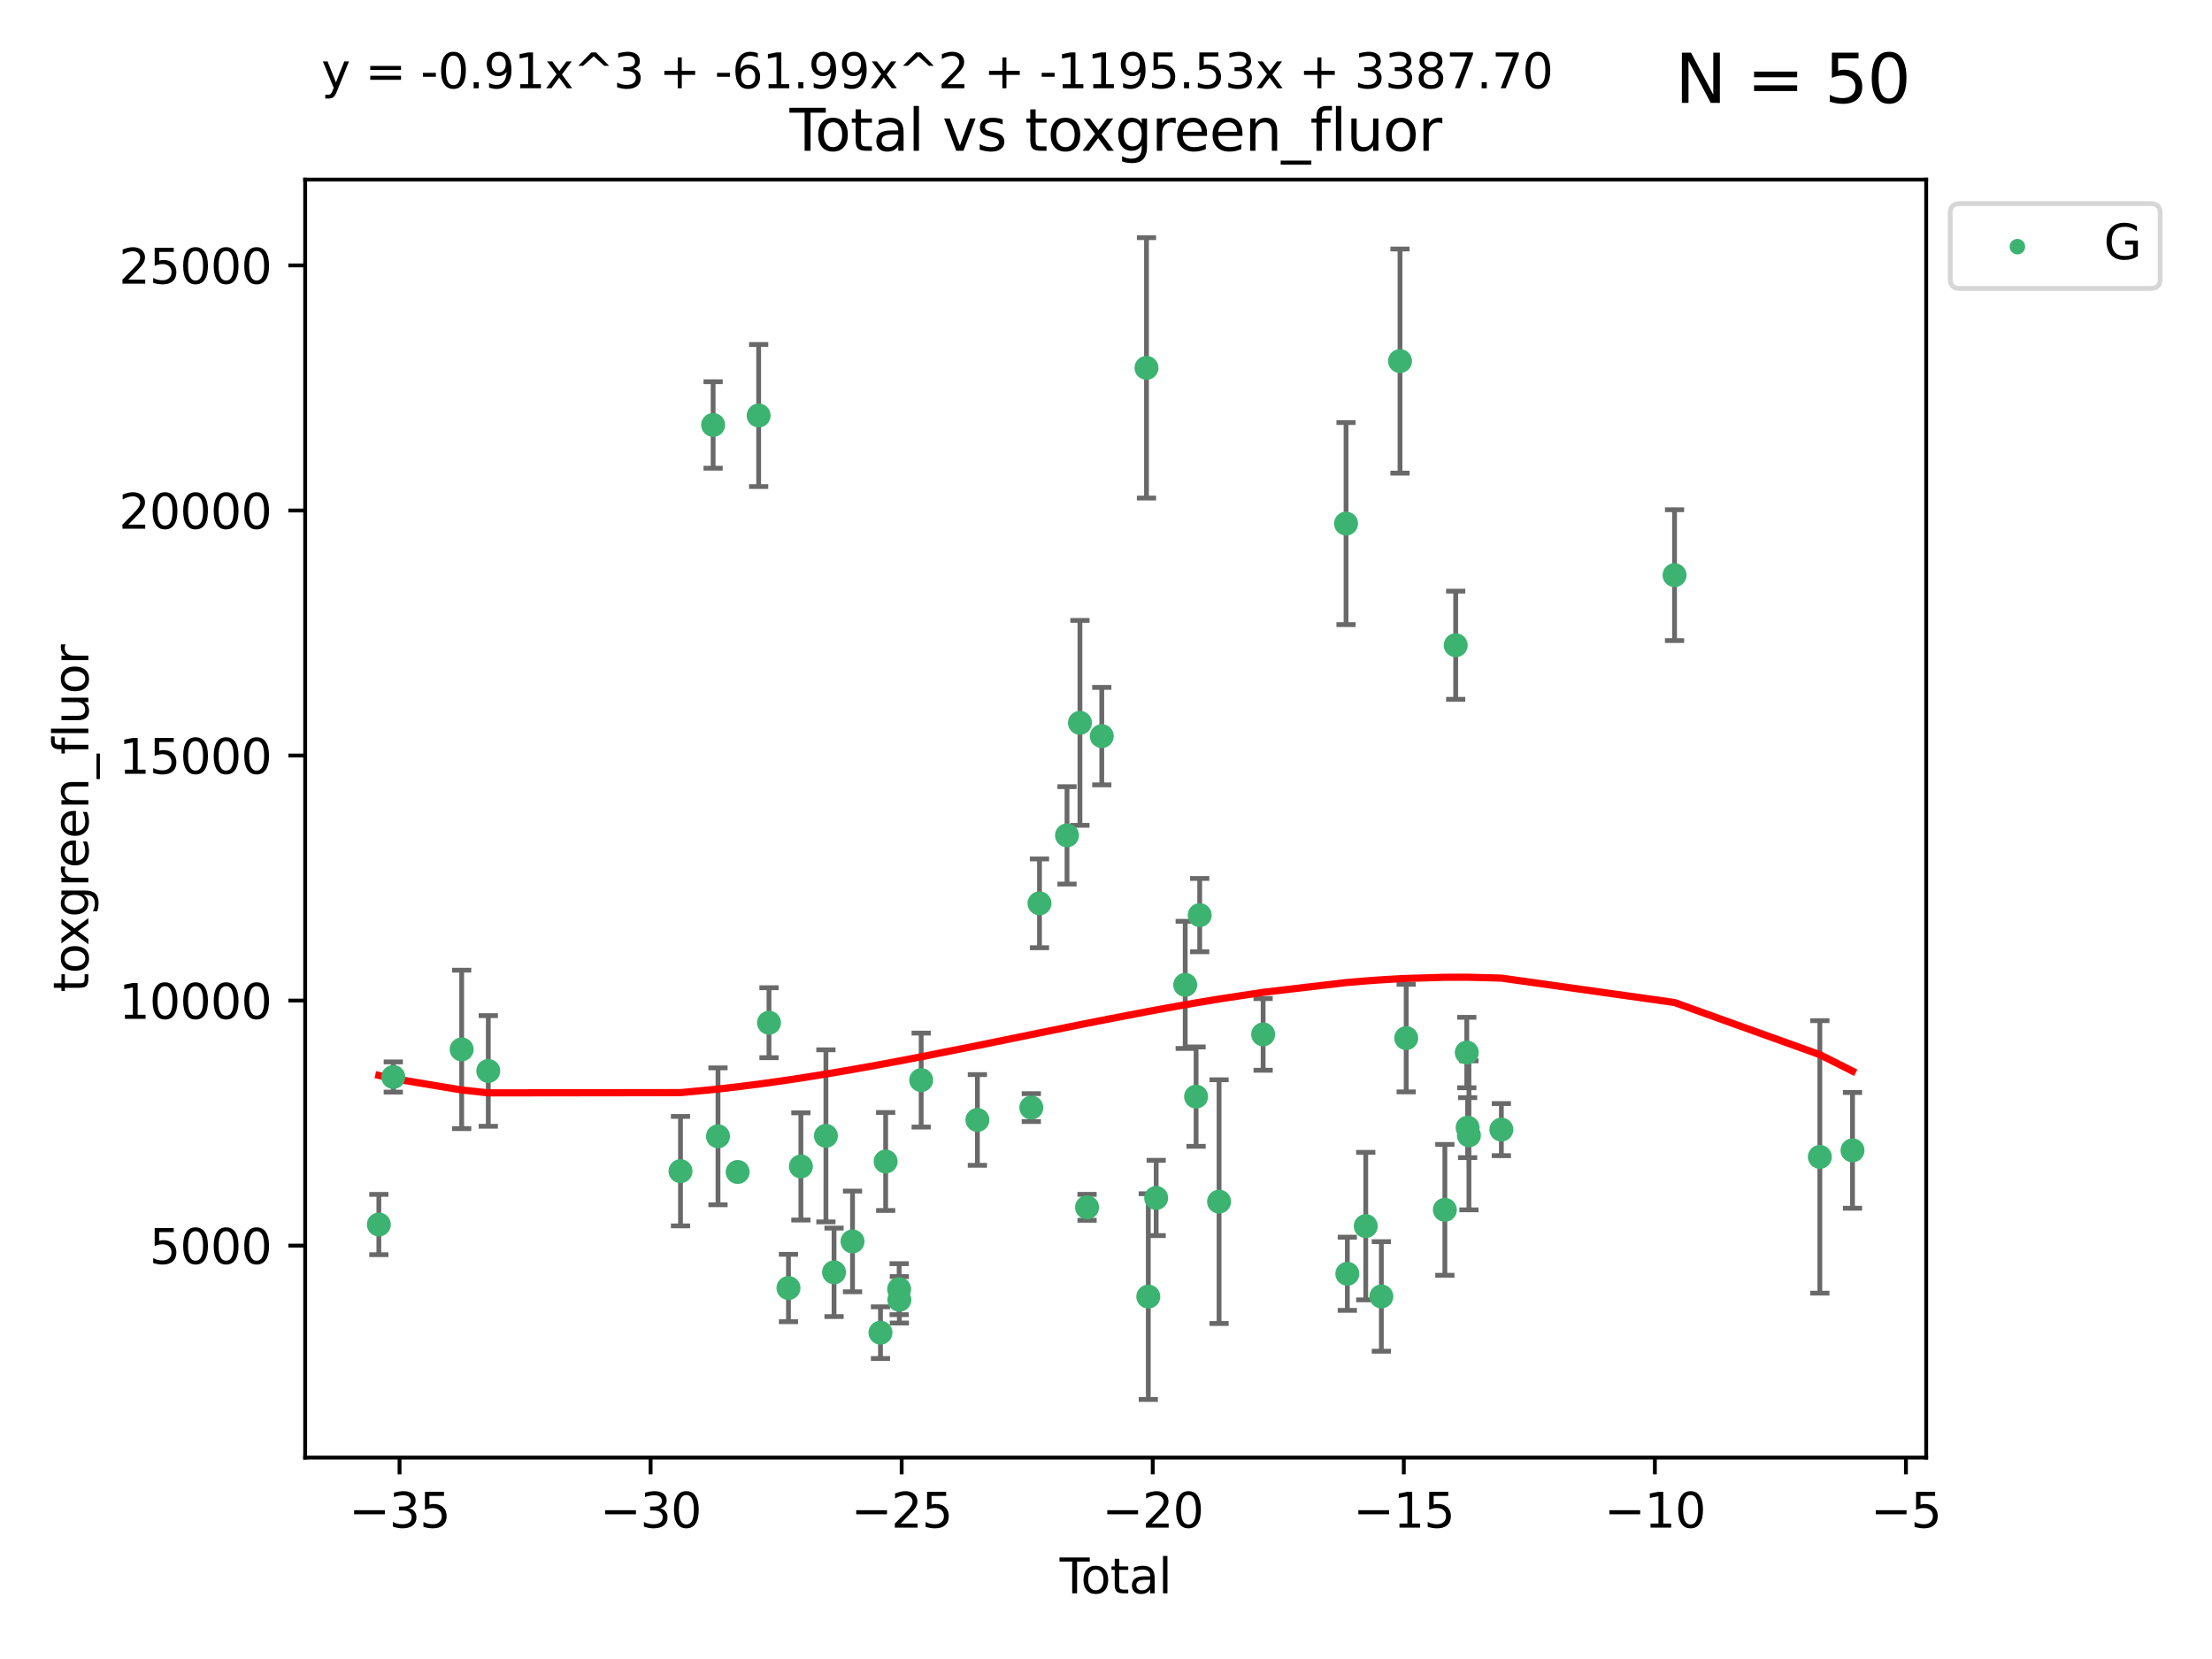 <?xml version="1.0" encoding="utf-8" standalone="no"?>
<!DOCTYPE svg PUBLIC "-//W3C//DTD SVG 1.1//EN"
  "http://www.w3.org/Graphics/SVG/1.1/DTD/svg11.dtd">
<svg xmlns:xlink="http://www.w3.org/1999/xlink" width="460.8pt" height="345.6pt" viewBox="0 0 460.8 345.6" xmlns="http://www.w3.org/2000/svg" version="1.1">
 <defs>
  <style type="text/css">*{stroke-linejoin: round; stroke-linecap: butt}</style>
 </defs>
 <g id="figure_1">
  <g id="patch_1">
   <path d="M 0 345.6 
L 460.8 345.6 
L 460.8 0 
L 0 0 
z
" style="fill: #ffffff"/>
  </g>
  <g id="axes_1">
   <g id="patch_2">
    <path d="M 63.571 303.64 
L 401.26 303.64 
L 401.26 37.411 
L 63.571 37.411 
z
" style="fill: #ffffff"/>
   </g>
   <g id="PathCollection_1">
    <defs>
     <path id="md01a2991bd" d="M 0 1.118 
C 0.297 1.118 0.581 1 0.791 0.791 
C 1 0.581 1.118 0.297 1.118 0 
C 1.118 -0.297 1 -0.581 0.791 -0.791 
C 0.581 -1 0.297 -1.118 0 -1.118 
C -0.297 -1.118 -0.581 -1 -0.791 -0.791 
C -1 -0.581 -1.118 -0.297 -1.118 0 
C -1.118 0.297 -1 0.581 -0.791 0.791 
C -0.581 1 -0.297 1.118 0 1.118 
z
" style="stroke: #3cb371"/>
    </defs>
    <g clip-path="url(#p5d4931daa1)">
     <use xlink:href="#md01a2991bd" x="78.921" y="255.092" style="fill: #3cb371; stroke: #3cb371"/>
     <use xlink:href="#md01a2991bd" x="81.93" y="224.358" style="fill: #3cb371; stroke: #3cb371"/>
     <use xlink:href="#md01a2991bd" x="96.177" y="218.606" style="fill: #3cb371; stroke: #3cb371"/>
     <use xlink:href="#md01a2991bd" x="101.719" y="223.099" style="fill: #3cb371; stroke: #3cb371"/>
     <use xlink:href="#md01a2991bd" x="141.76" y="243.976" style="fill: #3cb371; stroke: #3cb371"/>
     <use xlink:href="#md01a2991bd" x="148.556" y="88.526" style="fill: #3cb371; stroke: #3cb371"/>
     <use xlink:href="#md01a2991bd" x="149.573" y="236.713" style="fill: #3cb371; stroke: #3cb371"/>
     <use xlink:href="#md01a2991bd" x="153.665" y="244.142" style="fill: #3cb371; stroke: #3cb371"/>
     <use xlink:href="#md01a2991bd" x="158.042" y="86.56" style="fill: #3cb371; stroke: #3cb371"/>
     <use xlink:href="#md01a2991bd" x="160.196" y="213.05" style="fill: #3cb371; stroke: #3cb371"/>
     <use xlink:href="#md01a2991bd" x="164.252" y="268.315" style="fill: #3cb371; stroke: #3cb371"/>
     <use xlink:href="#md01a2991bd" x="166.84" y="242.987" style="fill: #3cb371; stroke: #3cb371"/>
     <use xlink:href="#md01a2991bd" x="172.053" y="236.618" style="fill: #3cb371; stroke: #3cb371"/>
     <use xlink:href="#md01a2991bd" x="173.747" y="265.048" style="fill: #3cb371; stroke: #3cb371"/>
     <use xlink:href="#md01a2991bd" x="177.596" y="258.614" style="fill: #3cb371; stroke: #3cb371"/>
     <use xlink:href="#md01a2991bd" x="183.419" y="277.623" style="fill: #3cb371; stroke: #3cb371"/>
     <use xlink:href="#md01a2991bd" x="184.499" y="241.963" style="fill: #3cb371; stroke: #3cb371"/>
     <use xlink:href="#md01a2991bd" x="187.311" y="268.556" style="fill: #3cb371; stroke: #3cb371"/>
     <use xlink:href="#md01a2991bd" x="187.355" y="270.773" style="fill: #3cb371; stroke: #3cb371"/>
     <use xlink:href="#md01a2991bd" x="191.898" y="225.001" style="fill: #3cb371; stroke: #3cb371"/>
     <use xlink:href="#md01a2991bd" x="203.61" y="233.306" style="fill: #3cb371; stroke: #3cb371"/>
     <use xlink:href="#md01a2991bd" x="214.844" y="230.731" style="fill: #3cb371; stroke: #3cb371"/>
     <use xlink:href="#md01a2991bd" x="216.545" y="188.183" style="fill: #3cb371; stroke: #3cb371"/>
     <use xlink:href="#md01a2991bd" x="222.277" y="174.022" style="fill: #3cb371; stroke: #3cb371"/>
     <use xlink:href="#md01a2991bd" x="224.972" y="150.582" style="fill: #3cb371; stroke: #3cb371"/>
     <use xlink:href="#md01a2991bd" x="226.453" y="251.506" style="fill: #3cb371; stroke: #3cb371"/>
     <use xlink:href="#md01a2991bd" x="229.52" y="153.348" style="fill: #3cb371; stroke: #3cb371"/>
     <use xlink:href="#md01a2991bd" x="238.835" y="76.634" style="fill: #3cb371; stroke: #3cb371"/>
     <use xlink:href="#md01a2991bd" x="239.213" y="270.106" style="fill: #3cb371; stroke: #3cb371"/>
     <use xlink:href="#md01a2991bd" x="240.851" y="249.557" style="fill: #3cb371; stroke: #3cb371"/>
     <use xlink:href="#md01a2991bd" x="246.904" y="205.165" style="fill: #3cb371; stroke: #3cb371"/>
     <use xlink:href="#md01a2991bd" x="249.167" y="228.45" style="fill: #3cb371; stroke: #3cb371"/>
     <use xlink:href="#md01a2991bd" x="249.92" y="190.638" style="fill: #3cb371; stroke: #3cb371"/>
     <use xlink:href="#md01a2991bd" x="253.952" y="250.324" style="fill: #3cb371; stroke: #3cb371"/>
     <use xlink:href="#md01a2991bd" x="263.134" y="215.487" style="fill: #3cb371; stroke: #3cb371"/>
     <use xlink:href="#md01a2991bd" x="280.407" y="109.072" style="fill: #3cb371; stroke: #3cb371"/>
     <use xlink:href="#md01a2991bd" x="280.673" y="265.351" style="fill: #3cb371; stroke: #3cb371"/>
     <use xlink:href="#md01a2991bd" x="284.511" y="255.417" style="fill: #3cb371; stroke: #3cb371"/>
     <use xlink:href="#md01a2991bd" x="287.76" y="270.07" style="fill: #3cb371; stroke: #3cb371"/>
     <use xlink:href="#md01a2991bd" x="291.648" y="75.219" style="fill: #3cb371; stroke: #3cb371"/>
     <use xlink:href="#md01a2991bd" x="292.937" y="216.256" style="fill: #3cb371; stroke: #3cb371"/>
     <use xlink:href="#md01a2991bd" x="300.991" y="252.032" style="fill: #3cb371; stroke: #3cb371"/>
     <use xlink:href="#md01a2991bd" x="303.248" y="134.414" style="fill: #3cb371; stroke: #3cb371"/>
     <use xlink:href="#md01a2991bd" x="305.556" y="219.264" style="fill: #3cb371; stroke: #3cb371"/>
     <use xlink:href="#md01a2991bd" x="305.733" y="234.911" style="fill: #3cb371; stroke: #3cb371"/>
     <use xlink:href="#md01a2991bd" x="306.006" y="236.512" style="fill: #3cb371; stroke: #3cb371"/>
     <use xlink:href="#md01a2991bd" x="312.761" y="235.32" style="fill: #3cb371; stroke: #3cb371"/>
     <use xlink:href="#md01a2991bd" x="348.839" y="119.815" style="fill: #3cb371; stroke: #3cb371"/>
     <use xlink:href="#md01a2991bd" x="379.109" y="241.003" style="fill: #3cb371; stroke: #3cb371"/>
     <use xlink:href="#md01a2991bd" x="385.911" y="239.643" style="fill: #3cb371; stroke: #3cb371"/>
    </g>
   </g>
   <g id="matplotlib.axis_1">
    <g id="xtick_1">
     <g id="line2d_1">
      <defs>
       <path id="m7c6b206224" d="M 0 0 
L 0 3.5 
" style="stroke: #000000; stroke-width: 0.8"/>
      </defs>
      <g>
       <use xlink:href="#m7c6b206224" x="83.232" y="303.64" style="stroke: #000000; stroke-width: 0.8"/>
      </g>
     </g>
     <g id="text_1">
      <!-- −35 -->
      <g transform="translate(72.68 318.238)scale(0.1 -0.1)">
       <defs>
        <path id="DejaVuSans-2212" d="M 678 2272 
L 4684 2272 
L 4684 1741 
L 678 1741 
L 678 2272 
z
" transform="scale(0.016)"/>
        <path id="DejaVuSans-33" d="M 2597 2516 
Q 3050 2419 3304 2112 
Q 3559 1806 3559 1356 
Q 3559 666 3084 287 
Q 2609 -91 1734 -91 
Q 1441 -91 1130 -33 
Q 819 25 488 141 
L 488 750 
Q 750 597 1062 519 
Q 1375 441 1716 441 
Q 2309 441 2620 675 
Q 2931 909 2931 1356 
Q 2931 1769 2642 2001 
Q 2353 2234 1838 2234 
L 1294 2234 
L 1294 2753 
L 1863 2753 
Q 2328 2753 2575 2939 
Q 2822 3125 2822 3475 
Q 2822 3834 2567 4026 
Q 2313 4219 1838 4219 
Q 1578 4219 1281 4162 
Q 984 4106 628 3988 
L 628 4550 
Q 988 4650 1302 4700 
Q 1616 4750 1894 4750 
Q 2613 4750 3031 4423 
Q 3450 4097 3450 3541 
Q 3450 3153 3228 2886 
Q 3006 2619 2597 2516 
z
" transform="scale(0.016)"/>
        <path id="DejaVuSans-35" d="M 691 4666 
L 3169 4666 
L 3169 4134 
L 1269 4134 
L 1269 2991 
Q 1406 3038 1543 3061 
Q 1681 3084 1819 3084 
Q 2600 3084 3056 2656 
Q 3513 2228 3513 1497 
Q 3513 744 3044 326 
Q 2575 -91 1722 -91 
Q 1428 -91 1123 -41 
Q 819 9 494 109 
L 494 744 
Q 775 591 1075 516 
Q 1375 441 1709 441 
Q 2250 441 2565 725 
Q 2881 1009 2881 1497 
Q 2881 1984 2565 2268 
Q 2250 2553 1709 2553 
Q 1456 2553 1204 2497 
Q 953 2441 691 2322 
L 691 4666 
z
" transform="scale(0.016)"/>
       </defs>
       <use xlink:href="#DejaVuSans-2212"/>
       <use xlink:href="#DejaVuSans-33" x="83.789"/>
       <use xlink:href="#DejaVuSans-35" x="147.412"/>
      </g>
     </g>
    </g>
    <g id="xtick_2">
     <g id="line2d_2">
      <g>
       <use xlink:href="#m7c6b206224" x="135.534" y="303.64" style="stroke: #000000; stroke-width: 0.8"/>
      </g>
     </g>
     <g id="text_2">
      <!-- −30 -->
      <g transform="translate(124.981 318.238)scale(0.1 -0.1)">
       <defs>
        <path id="DejaVuSans-30" d="M 2034 4250 
Q 1547 4250 1301 3770 
Q 1056 3291 1056 2328 
Q 1056 1369 1301 889 
Q 1547 409 2034 409 
Q 2525 409 2770 889 
Q 3016 1369 3016 2328 
Q 3016 3291 2770 3770 
Q 2525 4250 2034 4250 
z
M 2034 4750 
Q 2819 4750 3233 4129 
Q 3647 3509 3647 2328 
Q 3647 1150 3233 529 
Q 2819 -91 2034 -91 
Q 1250 -91 836 529 
Q 422 1150 422 2328 
Q 422 3509 836 4129 
Q 1250 4750 2034 4750 
z
" transform="scale(0.016)"/>
       </defs>
       <use xlink:href="#DejaVuSans-2212"/>
       <use xlink:href="#DejaVuSans-33" x="83.789"/>
       <use xlink:href="#DejaVuSans-30" x="147.412"/>
      </g>
     </g>
    </g>
    <g id="xtick_3">
     <g id="line2d_3">
      <g>
       <use xlink:href="#m7c6b206224" x="187.835" y="303.64" style="stroke: #000000; stroke-width: 0.8"/>
      </g>
     </g>
     <g id="text_3">
      <!-- −25 -->
      <g transform="translate(177.283 318.238)scale(0.1 -0.1)">
       <defs>
        <path id="DejaVuSans-32" d="M 1228 531 
L 3431 531 
L 3431 0 
L 469 0 
L 469 531 
Q 828 903 1448 1529 
Q 2069 2156 2228 2338 
Q 2531 2678 2651 2914 
Q 2772 3150 2772 3378 
Q 2772 3750 2511 3984 
Q 2250 4219 1831 4219 
Q 1534 4219 1204 4116 
Q 875 4013 500 3803 
L 500 4441 
Q 881 4594 1212 4672 
Q 1544 4750 1819 4750 
Q 2544 4750 2975 4387 
Q 3406 4025 3406 3419 
Q 3406 3131 3298 2873 
Q 3191 2616 2906 2266 
Q 2828 2175 2409 1742 
Q 1991 1309 1228 531 
z
" transform="scale(0.016)"/>
       </defs>
       <use xlink:href="#DejaVuSans-2212"/>
       <use xlink:href="#DejaVuSans-32" x="83.789"/>
       <use xlink:href="#DejaVuSans-35" x="147.412"/>
      </g>
     </g>
    </g>
    <g id="xtick_4">
     <g id="line2d_4">
      <g>
       <use xlink:href="#m7c6b206224" x="240.136" y="303.64" style="stroke: #000000; stroke-width: 0.8"/>
      </g>
     </g>
     <g id="text_4">
      <!-- −20 -->
      <g transform="translate(229.584 318.238)scale(0.1 -0.1)">
       <use xlink:href="#DejaVuSans-2212"/>
       <use xlink:href="#DejaVuSans-32" x="83.789"/>
       <use xlink:href="#DejaVuSans-30" x="147.412"/>
      </g>
     </g>
    </g>
    <g id="xtick_5">
     <g id="line2d_5">
      <g>
       <use xlink:href="#m7c6b206224" x="292.437" y="303.64" style="stroke: #000000; stroke-width: 0.8"/>
      </g>
     </g>
     <g id="text_5">
      <!-- −15 -->
      <g transform="translate(281.885 318.238)scale(0.1 -0.1)">
       <defs>
        <path id="DejaVuSans-31" d="M 794 531 
L 1825 531 
L 1825 4091 
L 703 3866 
L 703 4441 
L 1819 4666 
L 2450 4666 
L 2450 531 
L 3481 531 
L 3481 0 
L 794 0 
L 794 531 
z
" transform="scale(0.016)"/>
       </defs>
       <use xlink:href="#DejaVuSans-2212"/>
       <use xlink:href="#DejaVuSans-31" x="83.789"/>
       <use xlink:href="#DejaVuSans-35" x="147.412"/>
      </g>
     </g>
    </g>
    <g id="xtick_6">
     <g id="line2d_6">
      <g>
       <use xlink:href="#m7c6b206224" x="344.739" y="303.64" style="stroke: #000000; stroke-width: 0.8"/>
      </g>
     </g>
     <g id="text_6">
      <!-- −10 -->
      <g transform="translate(334.186 318.238)scale(0.1 -0.1)">
       <use xlink:href="#DejaVuSans-2212"/>
       <use xlink:href="#DejaVuSans-31" x="83.789"/>
       <use xlink:href="#DejaVuSans-30" x="147.412"/>
      </g>
     </g>
    </g>
    <g id="xtick_7">
     <g id="line2d_7">
      <g>
       <use xlink:href="#m7c6b206224" x="397.04" y="303.64" style="stroke: #000000; stroke-width: 0.8"/>
      </g>
     </g>
     <g id="text_7">
      <!-- −5 -->
      <g transform="translate(389.669 318.238)scale(0.1 -0.1)">
       <use xlink:href="#DejaVuSans-2212"/>
       <use xlink:href="#DejaVuSans-35" x="83.789"/>
      </g>
     </g>
    </g>
    <g id="text_8">
     <!-- Total -->
     <g transform="translate(220.739 331.917)scale(0.1 -0.1)">
      <defs>
       <path id="DejaVuSans-54" d="M -19 4666 
L 3928 4666 
L 3928 4134 
L 2272 4134 
L 2272 0 
L 1638 0 
L 1638 4134 
L -19 4134 
L -19 4666 
z
" transform="scale(0.016)"/>
       <path id="DejaVuSans-6f" d="M 1959 3097 
Q 1497 3097 1228 2736 
Q 959 2375 959 1747 
Q 959 1119 1226 758 
Q 1494 397 1959 397 
Q 2419 397 2687 759 
Q 2956 1122 2956 1747 
Q 2956 2369 2687 2733 
Q 2419 3097 1959 3097 
z
M 1959 3584 
Q 2709 3584 3137 3096 
Q 3566 2609 3566 1747 
Q 3566 888 3137 398 
Q 2709 -91 1959 -91 
Q 1206 -91 779 398 
Q 353 888 353 1747 
Q 353 2609 779 3096 
Q 1206 3584 1959 3584 
z
" transform="scale(0.016)"/>
       <path id="DejaVuSans-74" d="M 1172 4494 
L 1172 3500 
L 2356 3500 
L 2356 3053 
L 1172 3053 
L 1172 1153 
Q 1172 725 1289 603 
Q 1406 481 1766 481 
L 2356 481 
L 2356 0 
L 1766 0 
Q 1100 0 847 248 
Q 594 497 594 1153 
L 594 3053 
L 172 3053 
L 172 3500 
L 594 3500 
L 594 4494 
L 1172 4494 
z
" transform="scale(0.016)"/>
       <path id="DejaVuSans-61" d="M 2194 1759 
Q 1497 1759 1228 1600 
Q 959 1441 959 1056 
Q 959 750 1161 570 
Q 1363 391 1709 391 
Q 2188 391 2477 730 
Q 2766 1069 2766 1631 
L 2766 1759 
L 2194 1759 
z
M 3341 1997 
L 3341 0 
L 2766 0 
L 2766 531 
Q 2569 213 2275 61 
Q 1981 -91 1556 -91 
Q 1019 -91 701 211 
Q 384 513 384 1019 
Q 384 1609 779 1909 
Q 1175 2209 1959 2209 
L 2766 2209 
L 2766 2266 
Q 2766 2663 2505 2880 
Q 2244 3097 1772 3097 
Q 1472 3097 1187 3025 
Q 903 2953 641 2809 
L 641 3341 
Q 956 3463 1253 3523 
Q 1550 3584 1831 3584 
Q 2591 3584 2966 3190 
Q 3341 2797 3341 1997 
z
" transform="scale(0.016)"/>
       <path id="DejaVuSans-6c" d="M 603 4863 
L 1178 4863 
L 1178 0 
L 603 0 
L 603 4863 
z
" transform="scale(0.016)"/>
      </defs>
      <use xlink:href="#DejaVuSans-54"/>
      <use xlink:href="#DejaVuSans-6f" x="44.084"/>
      <use xlink:href="#DejaVuSans-74" x="105.266"/>
      <use xlink:href="#DejaVuSans-61" x="144.475"/>
      <use xlink:href="#DejaVuSans-6c" x="205.754"/>
     </g>
    </g>
   </g>
   <g id="matplotlib.axis_2">
    <g id="ytick_1">
     <g id="line2d_8">
      <defs>
       <path id="m8043defec9" d="M 0 0 
L -3.5 0 
" style="stroke: #000000; stroke-width: 0.8"/>
      </defs>
      <g>
       <use xlink:href="#m8043defec9" x="63.571" y="259.485" style="stroke: #000000; stroke-width: 0.8"/>
      </g>
     </g>
     <g id="text_9">
      <!-- 5000 -->
      <g transform="translate(31.121 263.284)scale(0.1 -0.1)">
       <use xlink:href="#DejaVuSans-35"/>
       <use xlink:href="#DejaVuSans-30" x="63.623"/>
       <use xlink:href="#DejaVuSans-30" x="127.246"/>
       <use xlink:href="#DejaVuSans-30" x="190.869"/>
      </g>
     </g>
    </g>
    <g id="ytick_2">
     <g id="line2d_9">
      <g>
       <use xlink:href="#m8043defec9" x="63.571" y="208.437" style="stroke: #000000; stroke-width: 0.8"/>
      </g>
     </g>
     <g id="text_10">
      <!-- 10000 -->
      <g transform="translate(24.759 212.237)scale(0.1 -0.1)">
       <use xlink:href="#DejaVuSans-31"/>
       <use xlink:href="#DejaVuSans-30" x="63.623"/>
       <use xlink:href="#DejaVuSans-30" x="127.246"/>
       <use xlink:href="#DejaVuSans-30" x="190.869"/>
       <use xlink:href="#DejaVuSans-30" x="254.492"/>
      </g>
     </g>
    </g>
    <g id="ytick_3">
     <g id="line2d_10">
      <g>
       <use xlink:href="#m8043defec9" x="63.571" y="157.39" style="stroke: #000000; stroke-width: 0.8"/>
      </g>
     </g>
     <g id="text_11">
      <!-- 15000 -->
      <g transform="translate(24.759 161.189)scale(0.1 -0.1)">
       <use xlink:href="#DejaVuSans-31"/>
       <use xlink:href="#DejaVuSans-35" x="63.623"/>
       <use xlink:href="#DejaVuSans-30" x="127.246"/>
       <use xlink:href="#DejaVuSans-30" x="190.869"/>
       <use xlink:href="#DejaVuSans-30" x="254.492"/>
      </g>
     </g>
    </g>
    <g id="ytick_4">
     <g id="line2d_11">
      <g>
       <use xlink:href="#m8043defec9" x="63.571" y="106.342" style="stroke: #000000; stroke-width: 0.8"/>
      </g>
     </g>
     <g id="text_12">
      <!-- 20000 -->
      <g transform="translate(24.759 110.141)scale(0.1 -0.1)">
       <use xlink:href="#DejaVuSans-32"/>
       <use xlink:href="#DejaVuSans-30" x="63.623"/>
       <use xlink:href="#DejaVuSans-30" x="127.246"/>
       <use xlink:href="#DejaVuSans-30" x="190.869"/>
       <use xlink:href="#DejaVuSans-30" x="254.492"/>
      </g>
     </g>
    </g>
    <g id="ytick_5">
     <g id="line2d_12">
      <g>
       <use xlink:href="#m8043defec9" x="63.571" y="55.294" style="stroke: #000000; stroke-width: 0.8"/>
      </g>
     </g>
     <g id="text_13">
      <!-- 25000 -->
      <g transform="translate(24.759 59.093)scale(0.1 -0.1)">
       <use xlink:href="#DejaVuSans-32"/>
       <use xlink:href="#DejaVuSans-35" x="63.623"/>
       <use xlink:href="#DejaVuSans-30" x="127.246"/>
       <use xlink:href="#DejaVuSans-30" x="190.869"/>
       <use xlink:href="#DejaVuSans-30" x="254.492"/>
      </g>
     </g>
    </g>
    <g id="text_14">
     <!-- toxgreen_fluor -->
     <g transform="translate(18.401 206.72)rotate(-90)scale(0.1 -0.1)">
      <defs>
       <path id="DejaVuSans-78" d="M 3513 3500 
L 2247 1797 
L 3578 0 
L 2900 0 
L 1881 1375 
L 863 0 
L 184 0 
L 1544 1831 
L 300 3500 
L 978 3500 
L 1906 2253 
L 2834 3500 
L 3513 3500 
z
" transform="scale(0.016)"/>
       <path id="DejaVuSans-67" d="M 2906 1791 
Q 2906 2416 2648 2759 
Q 2391 3103 1925 3103 
Q 1463 3103 1205 2759 
Q 947 2416 947 1791 
Q 947 1169 1205 825 
Q 1463 481 1925 481 
Q 2391 481 2648 825 
Q 2906 1169 2906 1791 
z
M 3481 434 
Q 3481 -459 3084 -895 
Q 2688 -1331 1869 -1331 
Q 1566 -1331 1297 -1286 
Q 1028 -1241 775 -1147 
L 775 -588 
Q 1028 -725 1275 -790 
Q 1522 -856 1778 -856 
Q 2344 -856 2625 -561 
Q 2906 -266 2906 331 
L 2906 616 
Q 2728 306 2450 153 
Q 2172 0 1784 0 
Q 1141 0 747 490 
Q 353 981 353 1791 
Q 353 2603 747 3093 
Q 1141 3584 1784 3584 
Q 2172 3584 2450 3431 
Q 2728 3278 2906 2969 
L 2906 3500 
L 3481 3500 
L 3481 434 
z
" transform="scale(0.016)"/>
       <path id="DejaVuSans-72" d="M 2631 2963 
Q 2534 3019 2420 3045 
Q 2306 3072 2169 3072 
Q 1681 3072 1420 2755 
Q 1159 2438 1159 1844 
L 1159 0 
L 581 0 
L 581 3500 
L 1159 3500 
L 1159 2956 
Q 1341 3275 1631 3429 
Q 1922 3584 2338 3584 
Q 2397 3584 2469 3576 
Q 2541 3569 2628 3553 
L 2631 2963 
z
" transform="scale(0.016)"/>
       <path id="DejaVuSans-65" d="M 3597 1894 
L 3597 1613 
L 953 1613 
Q 991 1019 1311 708 
Q 1631 397 2203 397 
Q 2534 397 2845 478 
Q 3156 559 3463 722 
L 3463 178 
Q 3153 47 2828 -22 
Q 2503 -91 2169 -91 
Q 1331 -91 842 396 
Q 353 884 353 1716 
Q 353 2575 817 3079 
Q 1281 3584 2069 3584 
Q 2775 3584 3186 3129 
Q 3597 2675 3597 1894 
z
M 3022 2063 
Q 3016 2534 2758 2815 
Q 2500 3097 2075 3097 
Q 1594 3097 1305 2825 
Q 1016 2553 972 2059 
L 3022 2063 
z
" transform="scale(0.016)"/>
       <path id="DejaVuSans-6e" d="M 3513 2113 
L 3513 0 
L 2938 0 
L 2938 2094 
Q 2938 2591 2744 2837 
Q 2550 3084 2163 3084 
Q 1697 3084 1428 2787 
Q 1159 2491 1159 1978 
L 1159 0 
L 581 0 
L 581 3500 
L 1159 3500 
L 1159 2956 
Q 1366 3272 1645 3428 
Q 1925 3584 2291 3584 
Q 2894 3584 3203 3211 
Q 3513 2838 3513 2113 
z
" transform="scale(0.016)"/>
       <path id="DejaVuSans-5f" d="M 3263 -1063 
L 3263 -1509 
L -63 -1509 
L -63 -1063 
L 3263 -1063 
z
" transform="scale(0.016)"/>
       <path id="DejaVuSans-66" d="M 2375 4863 
L 2375 4384 
L 1825 4384 
Q 1516 4384 1395 4259 
Q 1275 4134 1275 3809 
L 1275 3500 
L 2222 3500 
L 2222 3053 
L 1275 3053 
L 1275 0 
L 697 0 
L 697 3053 
L 147 3053 
L 147 3500 
L 697 3500 
L 697 3744 
Q 697 4328 969 4595 
Q 1241 4863 1831 4863 
L 2375 4863 
z
" transform="scale(0.016)"/>
       <path id="DejaVuSans-75" d="M 544 1381 
L 544 3500 
L 1119 3500 
L 1119 1403 
Q 1119 906 1312 657 
Q 1506 409 1894 409 
Q 2359 409 2629 706 
Q 2900 1003 2900 1516 
L 2900 3500 
L 3475 3500 
L 3475 0 
L 2900 0 
L 2900 538 
Q 2691 219 2414 64 
Q 2138 -91 1772 -91 
Q 1169 -91 856 284 
Q 544 659 544 1381 
z
M 1991 3584 
L 1991 3584 
z
" transform="scale(0.016)"/>
      </defs>
      <use xlink:href="#DejaVuSans-74"/>
      <use xlink:href="#DejaVuSans-6f" x="39.209"/>
      <use xlink:href="#DejaVuSans-78" x="97.266"/>
      <use xlink:href="#DejaVuSans-67" x="156.445"/>
      <use xlink:href="#DejaVuSans-72" x="219.922"/>
      <use xlink:href="#DejaVuSans-65" x="258.785"/>
      <use xlink:href="#DejaVuSans-65" x="320.309"/>
      <use xlink:href="#DejaVuSans-6e" x="381.832"/>
      <use xlink:href="#DejaVuSans-5f" x="445.211"/>
      <use xlink:href="#DejaVuSans-66" x="495.211"/>
      <use xlink:href="#DejaVuSans-6c" x="530.416"/>
      <use xlink:href="#DejaVuSans-75" x="558.199"/>
      <use xlink:href="#DejaVuSans-6f" x="621.578"/>
      <use xlink:href="#DejaVuSans-72" x="682.76"/>
     </g>
    </g>
   </g>
   <g id="LineCollection_1">
    <path d="M 78.921 261.37 
L 78.921 248.815 
" clip-path="url(#p5d4931daa1)" style="fill: none; stroke: #696969"/>
    <path d="M 81.93 227.503 
L 81.93 221.213 
" clip-path="url(#p5d4931daa1)" style="fill: none; stroke: #696969"/>
    <path d="M 96.177 235.105 
L 96.177 202.107 
" clip-path="url(#p5d4931daa1)" style="fill: none; stroke: #696969"/>
    <path d="M 101.719 234.623 
L 101.719 211.576 
" clip-path="url(#p5d4931daa1)" style="fill: none; stroke: #696969"/>
    <path d="M 141.76 255.379 
L 141.76 232.572 
" clip-path="url(#p5d4931daa1)" style="fill: none; stroke: #696969"/>
    <path d="M 148.556 97.533 
L 148.556 79.518 
" clip-path="url(#p5d4931daa1)" style="fill: none; stroke: #696969"/>
    <path d="M 149.573 250.973 
L 149.573 222.452 
" clip-path="url(#p5d4931daa1)" style="fill: none; stroke: #696969"/>
    <path d="M 153.665 245.009 
L 153.665 243.275 
" clip-path="url(#p5d4931daa1)" style="fill: none; stroke: #696969"/>
    <path d="M 158.042 101.358 
L 158.042 71.762 
" clip-path="url(#p5d4931daa1)" style="fill: none; stroke: #696969"/>
    <path d="M 160.196 220.338 
L 160.196 205.763 
" clip-path="url(#p5d4931daa1)" style="fill: none; stroke: #696969"/>
    <path d="M 164.252 275.332 
L 164.252 261.297 
" clip-path="url(#p5d4931daa1)" style="fill: none; stroke: #696969"/>
    <path d="M 166.84 254.152 
L 166.84 231.823 
" clip-path="url(#p5d4931daa1)" style="fill: none; stroke: #696969"/>
    <path d="M 172.053 254.539 
L 172.053 218.697 
" clip-path="url(#p5d4931daa1)" style="fill: none; stroke: #696969"/>
    <path d="M 173.747 274.259 
L 173.747 255.837 
" clip-path="url(#p5d4931daa1)" style="fill: none; stroke: #696969"/>
    <path d="M 177.596 269.104 
L 177.596 248.125 
" clip-path="url(#p5d4931daa1)" style="fill: none; stroke: #696969"/>
    <path d="M 183.419 283.007 
L 183.419 272.238 
" clip-path="url(#p5d4931daa1)" style="fill: none; stroke: #696969"/>
    <path d="M 184.499 252.171 
L 184.499 231.755 
" clip-path="url(#p5d4931daa1)" style="fill: none; stroke: #696969"/>
    <path d="M 187.311 273.867 
L 187.311 263.245 
" clip-path="url(#p5d4931daa1)" style="fill: none; stroke: #696969"/>
    <path d="M 187.355 275.609 
L 187.355 265.938 
" clip-path="url(#p5d4931daa1)" style="fill: none; stroke: #696969"/>
    <path d="M 191.898 234.788 
L 191.898 215.213 
" clip-path="url(#p5d4931daa1)" style="fill: none; stroke: #696969"/>
    <path d="M 203.61 242.756 
L 203.61 223.856 
" clip-path="url(#p5d4931daa1)" style="fill: none; stroke: #696969"/>
    <path d="M 214.844 233.635 
L 214.844 227.827 
" clip-path="url(#p5d4931daa1)" style="fill: none; stroke: #696969"/>
    <path d="M 216.545 197.433 
L 216.545 178.934 
" clip-path="url(#p5d4931daa1)" style="fill: none; stroke: #696969"/>
    <path d="M 222.277 184.162 
L 222.277 163.882 
" clip-path="url(#p5d4931daa1)" style="fill: none; stroke: #696969"/>
    <path d="M 224.972 171.929 
L 224.972 129.235 
" clip-path="url(#p5d4931daa1)" style="fill: none; stroke: #696969"/>
    <path d="M 226.453 254.204 
L 226.453 248.809 
" clip-path="url(#p5d4931daa1)" style="fill: none; stroke: #696969"/>
    <path d="M 229.52 163.505 
L 229.52 143.191 
" clip-path="url(#p5d4931daa1)" style="fill: none; stroke: #696969"/>
    <path d="M 238.835 103.756 
L 238.835 49.513 
" clip-path="url(#p5d4931daa1)" style="fill: none; stroke: #696969"/>
    <path d="M 239.213 291.539 
L 239.213 248.674 
" clip-path="url(#p5d4931daa1)" style="fill: none; stroke: #696969"/>
    <path d="M 240.851 257.397 
L 240.851 241.718 
" clip-path="url(#p5d4931daa1)" style="fill: none; stroke: #696969"/>
    <path d="M 246.904 218.413 
L 246.904 191.917 
" clip-path="url(#p5d4931daa1)" style="fill: none; stroke: #696969"/>
    <path d="M 249.167 238.8 
L 249.167 218.1 
" clip-path="url(#p5d4931daa1)" style="fill: none; stroke: #696969"/>
    <path d="M 249.92 198.274 
L 249.92 183.002 
" clip-path="url(#p5d4931daa1)" style="fill: none; stroke: #696969"/>
    <path d="M 253.952 275.706 
L 253.952 224.942 
" clip-path="url(#p5d4931daa1)" style="fill: none; stroke: #696969"/>
    <path d="M 263.134 222.952 
L 263.134 208.022 
" clip-path="url(#p5d4931daa1)" style="fill: none; stroke: #696969"/>
    <path d="M 280.407 130.119 
L 280.407 88.026 
" clip-path="url(#p5d4931daa1)" style="fill: none; stroke: #696969"/>
    <path d="M 280.673 272.971 
L 280.673 257.73 
" clip-path="url(#p5d4931daa1)" style="fill: none; stroke: #696969"/>
    <path d="M 284.511 270.785 
L 284.511 240.05 
" clip-path="url(#p5d4931daa1)" style="fill: none; stroke: #696969"/>
    <path d="M 287.76 281.481 
L 287.76 258.66 
" clip-path="url(#p5d4931daa1)" style="fill: none; stroke: #696969"/>
    <path d="M 291.648 98.563 
L 291.648 51.875 
" clip-path="url(#p5d4931daa1)" style="fill: none; stroke: #696969"/>
    <path d="M 292.937 227.457 
L 292.937 205.056 
" clip-path="url(#p5d4931daa1)" style="fill: none; stroke: #696969"/>
    <path d="M 300.991 265.661 
L 300.991 238.404 
" clip-path="url(#p5d4931daa1)" style="fill: none; stroke: #696969"/>
    <path d="M 303.248 145.688 
L 303.248 123.14 
" clip-path="url(#p5d4931daa1)" style="fill: none; stroke: #696969"/>
    <path d="M 305.556 226.604 
L 305.556 211.924 
" clip-path="url(#p5d4931daa1)" style="fill: none; stroke: #696969"/>
    <path d="M 305.733 241.16 
L 305.733 228.663 
" clip-path="url(#p5d4931daa1)" style="fill: none; stroke: #696969"/>
    <path d="M 306.006 252.03 
L 306.006 220.994 
" clip-path="url(#p5d4931daa1)" style="fill: none; stroke: #696969"/>
    <path d="M 312.761 240.747 
L 312.761 229.893 
" clip-path="url(#p5d4931daa1)" style="fill: none; stroke: #696969"/>
    <path d="M 348.839 133.439 
L 348.839 106.19 
" clip-path="url(#p5d4931daa1)" style="fill: none; stroke: #696969"/>
    <path d="M 379.109 269.381 
L 379.109 212.624 
" clip-path="url(#p5d4931daa1)" style="fill: none; stroke: #696969"/>
    <path d="M 385.911 251.697 
L 385.911 227.588 
" clip-path="url(#p5d4931daa1)" style="fill: none; stroke: #696969"/>
   </g>
   <g id="line2d_13">
    <defs>
     <path id="m65c1f0f431" d="M 2 0 
L -2 -0 
" style="stroke: #696969"/>
    </defs>
    <g clip-path="url(#p5d4931daa1)">
     <use xlink:href="#m65c1f0f431" x="78.921" y="261.37" style="fill: #696969; stroke: #696969"/>
     <use xlink:href="#m65c1f0f431" x="81.93" y="227.503" style="fill: #696969; stroke: #696969"/>
     <use xlink:href="#m65c1f0f431" x="96.177" y="235.105" style="fill: #696969; stroke: #696969"/>
     <use xlink:href="#m65c1f0f431" x="101.719" y="234.623" style="fill: #696969; stroke: #696969"/>
     <use xlink:href="#m65c1f0f431" x="141.76" y="255.379" style="fill: #696969; stroke: #696969"/>
     <use xlink:href="#m65c1f0f431" x="148.556" y="97.533" style="fill: #696969; stroke: #696969"/>
     <use xlink:href="#m65c1f0f431" x="149.573" y="250.973" style="fill: #696969; stroke: #696969"/>
     <use xlink:href="#m65c1f0f431" x="153.665" y="245.009" style="fill: #696969; stroke: #696969"/>
     <use xlink:href="#m65c1f0f431" x="158.042" y="101.358" style="fill: #696969; stroke: #696969"/>
     <use xlink:href="#m65c1f0f431" x="160.196" y="220.338" style="fill: #696969; stroke: #696969"/>
     <use xlink:href="#m65c1f0f431" x="164.252" y="275.332" style="fill: #696969; stroke: #696969"/>
     <use xlink:href="#m65c1f0f431" x="166.84" y="254.152" style="fill: #696969; stroke: #696969"/>
     <use xlink:href="#m65c1f0f431" x="172.053" y="254.539" style="fill: #696969; stroke: #696969"/>
     <use xlink:href="#m65c1f0f431" x="173.747" y="274.259" style="fill: #696969; stroke: #696969"/>
     <use xlink:href="#m65c1f0f431" x="177.596" y="269.104" style="fill: #696969; stroke: #696969"/>
     <use xlink:href="#m65c1f0f431" x="183.419" y="283.007" style="fill: #696969; stroke: #696969"/>
     <use xlink:href="#m65c1f0f431" x="184.499" y="252.171" style="fill: #696969; stroke: #696969"/>
     <use xlink:href="#m65c1f0f431" x="187.311" y="273.867" style="fill: #696969; stroke: #696969"/>
     <use xlink:href="#m65c1f0f431" x="187.355" y="275.609" style="fill: #696969; stroke: #696969"/>
     <use xlink:href="#m65c1f0f431" x="191.898" y="234.788" style="fill: #696969; stroke: #696969"/>
     <use xlink:href="#m65c1f0f431" x="203.61" y="242.756" style="fill: #696969; stroke: #696969"/>
     <use xlink:href="#m65c1f0f431" x="214.844" y="233.635" style="fill: #696969; stroke: #696969"/>
     <use xlink:href="#m65c1f0f431" x="216.545" y="197.433" style="fill: #696969; stroke: #696969"/>
     <use xlink:href="#m65c1f0f431" x="222.277" y="184.162" style="fill: #696969; stroke: #696969"/>
     <use xlink:href="#m65c1f0f431" x="224.972" y="171.929" style="fill: #696969; stroke: #696969"/>
     <use xlink:href="#m65c1f0f431" x="226.453" y="254.204" style="fill: #696969; stroke: #696969"/>
     <use xlink:href="#m65c1f0f431" x="229.52" y="163.505" style="fill: #696969; stroke: #696969"/>
     <use xlink:href="#m65c1f0f431" x="238.835" y="103.756" style="fill: #696969; stroke: #696969"/>
     <use xlink:href="#m65c1f0f431" x="239.213" y="291.539" style="fill: #696969; stroke: #696969"/>
     <use xlink:href="#m65c1f0f431" x="240.851" y="257.397" style="fill: #696969; stroke: #696969"/>
     <use xlink:href="#m65c1f0f431" x="246.904" y="218.413" style="fill: #696969; stroke: #696969"/>
     <use xlink:href="#m65c1f0f431" x="249.167" y="238.8" style="fill: #696969; stroke: #696969"/>
     <use xlink:href="#m65c1f0f431" x="249.92" y="198.274" style="fill: #696969; stroke: #696969"/>
     <use xlink:href="#m65c1f0f431" x="253.952" y="275.706" style="fill: #696969; stroke: #696969"/>
     <use xlink:href="#m65c1f0f431" x="263.134" y="222.952" style="fill: #696969; stroke: #696969"/>
     <use xlink:href="#m65c1f0f431" x="280.407" y="130.119" style="fill: #696969; stroke: #696969"/>
     <use xlink:href="#m65c1f0f431" x="280.673" y="272.971" style="fill: #696969; stroke: #696969"/>
     <use xlink:href="#m65c1f0f431" x="284.511" y="270.785" style="fill: #696969; stroke: #696969"/>
     <use xlink:href="#m65c1f0f431" x="287.76" y="281.481" style="fill: #696969; stroke: #696969"/>
     <use xlink:href="#m65c1f0f431" x="291.648" y="98.563" style="fill: #696969; stroke: #696969"/>
     <use xlink:href="#m65c1f0f431" x="292.937" y="227.457" style="fill: #696969; stroke: #696969"/>
     <use xlink:href="#m65c1f0f431" x="300.991" y="265.661" style="fill: #696969; stroke: #696969"/>
     <use xlink:href="#m65c1f0f431" x="303.248" y="145.688" style="fill: #696969; stroke: #696969"/>
     <use xlink:href="#m65c1f0f431" x="305.556" y="226.604" style="fill: #696969; stroke: #696969"/>
     <use xlink:href="#m65c1f0f431" x="305.733" y="241.16" style="fill: #696969; stroke: #696969"/>
     <use xlink:href="#m65c1f0f431" x="306.006" y="252.03" style="fill: #696969; stroke: #696969"/>
     <use xlink:href="#m65c1f0f431" x="312.761" y="240.747" style="fill: #696969; stroke: #696969"/>
     <use xlink:href="#m65c1f0f431" x="348.839" y="133.439" style="fill: #696969; stroke: #696969"/>
     <use xlink:href="#m65c1f0f431" x="379.109" y="269.381" style="fill: #696969; stroke: #696969"/>
     <use xlink:href="#m65c1f0f431" x="385.911" y="251.697" style="fill: #696969; stroke: #696969"/>
    </g>
   </g>
   <g id="line2d_14">
    <g clip-path="url(#p5d4931daa1)">
     <use xlink:href="#m65c1f0f431" x="78.921" y="248.815" style="fill: #696969; stroke: #696969"/>
     <use xlink:href="#m65c1f0f431" x="81.93" y="221.213" style="fill: #696969; stroke: #696969"/>
     <use xlink:href="#m65c1f0f431" x="96.177" y="202.107" style="fill: #696969; stroke: #696969"/>
     <use xlink:href="#m65c1f0f431" x="101.719" y="211.576" style="fill: #696969; stroke: #696969"/>
     <use xlink:href="#m65c1f0f431" x="141.76" y="232.572" style="fill: #696969; stroke: #696969"/>
     <use xlink:href="#m65c1f0f431" x="148.556" y="79.518" style="fill: #696969; stroke: #696969"/>
     <use xlink:href="#m65c1f0f431" x="149.573" y="222.452" style="fill: #696969; stroke: #696969"/>
     <use xlink:href="#m65c1f0f431" x="153.665" y="243.275" style="fill: #696969; stroke: #696969"/>
     <use xlink:href="#m65c1f0f431" x="158.042" y="71.762" style="fill: #696969; stroke: #696969"/>
     <use xlink:href="#m65c1f0f431" x="160.196" y="205.763" style="fill: #696969; stroke: #696969"/>
     <use xlink:href="#m65c1f0f431" x="164.252" y="261.297" style="fill: #696969; stroke: #696969"/>
     <use xlink:href="#m65c1f0f431" x="166.84" y="231.823" style="fill: #696969; stroke: #696969"/>
     <use xlink:href="#m65c1f0f431" x="172.053" y="218.697" style="fill: #696969; stroke: #696969"/>
     <use xlink:href="#m65c1f0f431" x="173.747" y="255.837" style="fill: #696969; stroke: #696969"/>
     <use xlink:href="#m65c1f0f431" x="177.596" y="248.125" style="fill: #696969; stroke: #696969"/>
     <use xlink:href="#m65c1f0f431" x="183.419" y="272.238" style="fill: #696969; stroke: #696969"/>
     <use xlink:href="#m65c1f0f431" x="184.499" y="231.755" style="fill: #696969; stroke: #696969"/>
     <use xlink:href="#m65c1f0f431" x="187.311" y="263.245" style="fill: #696969; stroke: #696969"/>
     <use xlink:href="#m65c1f0f431" x="187.355" y="265.938" style="fill: #696969; stroke: #696969"/>
     <use xlink:href="#m65c1f0f431" x="191.898" y="215.213" style="fill: #696969; stroke: #696969"/>
     <use xlink:href="#m65c1f0f431" x="203.61" y="223.856" style="fill: #696969; stroke: #696969"/>
     <use xlink:href="#m65c1f0f431" x="214.844" y="227.827" style="fill: #696969; stroke: #696969"/>
     <use xlink:href="#m65c1f0f431" x="216.545" y="178.934" style="fill: #696969; stroke: #696969"/>
     <use xlink:href="#m65c1f0f431" x="222.277" y="163.882" style="fill: #696969; stroke: #696969"/>
     <use xlink:href="#m65c1f0f431" x="224.972" y="129.235" style="fill: #696969; stroke: #696969"/>
     <use xlink:href="#m65c1f0f431" x="226.453" y="248.809" style="fill: #696969; stroke: #696969"/>
     <use xlink:href="#m65c1f0f431" x="229.52" y="143.191" style="fill: #696969; stroke: #696969"/>
     <use xlink:href="#m65c1f0f431" x="238.835" y="49.513" style="fill: #696969; stroke: #696969"/>
     <use xlink:href="#m65c1f0f431" x="239.213" y="248.674" style="fill: #696969; stroke: #696969"/>
     <use xlink:href="#m65c1f0f431" x="240.851" y="241.718" style="fill: #696969; stroke: #696969"/>
     <use xlink:href="#m65c1f0f431" x="246.904" y="191.917" style="fill: #696969; stroke: #696969"/>
     <use xlink:href="#m65c1f0f431" x="249.167" y="218.1" style="fill: #696969; stroke: #696969"/>
     <use xlink:href="#m65c1f0f431" x="249.92" y="183.002" style="fill: #696969; stroke: #696969"/>
     <use xlink:href="#m65c1f0f431" x="253.952" y="224.942" style="fill: #696969; stroke: #696969"/>
     <use xlink:href="#m65c1f0f431" x="263.134" y="208.022" style="fill: #696969; stroke: #696969"/>
     <use xlink:href="#m65c1f0f431" x="280.407" y="88.026" style="fill: #696969; stroke: #696969"/>
     <use xlink:href="#m65c1f0f431" x="280.673" y="257.73" style="fill: #696969; stroke: #696969"/>
     <use xlink:href="#m65c1f0f431" x="284.511" y="240.05" style="fill: #696969; stroke: #696969"/>
     <use xlink:href="#m65c1f0f431" x="287.76" y="258.66" style="fill: #696969; stroke: #696969"/>
     <use xlink:href="#m65c1f0f431" x="291.648" y="51.875" style="fill: #696969; stroke: #696969"/>
     <use xlink:href="#m65c1f0f431" x="292.937" y="205.056" style="fill: #696969; stroke: #696969"/>
     <use xlink:href="#m65c1f0f431" x="300.991" y="238.404" style="fill: #696969; stroke: #696969"/>
     <use xlink:href="#m65c1f0f431" x="303.248" y="123.14" style="fill: #696969; stroke: #696969"/>
     <use xlink:href="#m65c1f0f431" x="305.556" y="211.924" style="fill: #696969; stroke: #696969"/>
     <use xlink:href="#m65c1f0f431" x="305.733" y="228.663" style="fill: #696969; stroke: #696969"/>
     <use xlink:href="#m65c1f0f431" x="306.006" y="220.994" style="fill: #696969; stroke: #696969"/>
     <use xlink:href="#m65c1f0f431" x="312.761" y="229.893" style="fill: #696969; stroke: #696969"/>
     <use xlink:href="#m65c1f0f431" x="348.839" y="106.19" style="fill: #696969; stroke: #696969"/>
     <use xlink:href="#m65c1f0f431" x="379.109" y="212.624" style="fill: #696969; stroke: #696969"/>
     <use xlink:href="#m65c1f0f431" x="385.911" y="227.588" style="fill: #696969; stroke: #696969"/>
    </g>
   </g>
   <g id="line2d_15">
    <path d="M 78.921 224.03 
L 81.93 224.691 
L 96.177 227.061 
L 101.719 227.665 
L 141.76 227.614 
L 148.556 226.972 
L 149.573 226.863 
L 153.665 226.394 
L 158.042 225.839 
L 160.196 225.547 
L 164.252 224.965 
L 166.84 224.574 
L 172.053 223.742 
L 173.747 223.459 
L 177.596 222.798 
L 183.419 221.751 
L 184.499 221.552 
L 187.311 221.024 
L 187.355 221.016 
L 191.898 220.144 
L 203.61 217.813 
L 214.844 215.521 
L 216.545 215.174 
L 222.277 214.009 
L 224.972 213.467 
L 226.453 213.171 
L 229.52 212.562 
L 238.835 210.768 
L 239.213 210.698 
L 240.851 210.394 
L 246.904 209.304 
L 249.167 208.912 
L 249.92 208.784 
L 253.952 208.114 
L 263.134 206.718 
L 280.407 204.689 
L 280.673 204.665 
L 284.511 204.344 
L 287.76 204.112 
L 291.648 203.886 
L 292.937 203.824 
L 300.991 203.588 
L 303.248 203.571 
L 305.556 203.577 
L 305.733 203.579 
L 306.006 203.581 
L 312.761 203.755 
L 348.839 208.842 
L 379.109 219.708 
L 385.911 223.128 
" clip-path="url(#p5d4931daa1)" style="fill: none; stroke: #ff0000; stroke-width: 1.5; stroke-linecap: square"/>
   </g>
   <g id="line2d_16">
    <defs>
     <path id="m79570b15dc" d="M 0 2 
C 0.53 2 1.039 1.789 1.414 1.414 
C 1.789 1.039 2 0.53 2 0 
C 2 -0.53 1.789 -1.039 1.414 -1.414 
C 1.039 -1.789 0.53 -2 0 -2 
C -0.53 -2 -1.039 -1.789 -1.414 -1.414 
C -1.789 -1.039 -2 -0.53 -2 0 
C -2 0.53 -1.789 1.039 -1.414 1.414 
C -1.039 1.789 -0.53 2 0 2 
z
" style="stroke: #3cb371"/>
    </defs>
    <g clip-path="url(#p5d4931daa1)">
     <use xlink:href="#m79570b15dc" x="78.921" y="255.092" style="fill: #3cb371; stroke: #3cb371"/>
     <use xlink:href="#m79570b15dc" x="81.93" y="224.358" style="fill: #3cb371; stroke: #3cb371"/>
     <use xlink:href="#m79570b15dc" x="96.177" y="218.606" style="fill: #3cb371; stroke: #3cb371"/>
     <use xlink:href="#m79570b15dc" x="101.719" y="223.099" style="fill: #3cb371; stroke: #3cb371"/>
     <use xlink:href="#m79570b15dc" x="141.76" y="243.976" style="fill: #3cb371; stroke: #3cb371"/>
     <use xlink:href="#m79570b15dc" x="148.556" y="88.526" style="fill: #3cb371; stroke: #3cb371"/>
     <use xlink:href="#m79570b15dc" x="149.573" y="236.713" style="fill: #3cb371; stroke: #3cb371"/>
     <use xlink:href="#m79570b15dc" x="153.665" y="244.142" style="fill: #3cb371; stroke: #3cb371"/>
     <use xlink:href="#m79570b15dc" x="158.042" y="86.56" style="fill: #3cb371; stroke: #3cb371"/>
     <use xlink:href="#m79570b15dc" x="160.196" y="213.05" style="fill: #3cb371; stroke: #3cb371"/>
     <use xlink:href="#m79570b15dc" x="164.252" y="268.315" style="fill: #3cb371; stroke: #3cb371"/>
     <use xlink:href="#m79570b15dc" x="166.84" y="242.987" style="fill: #3cb371; stroke: #3cb371"/>
     <use xlink:href="#m79570b15dc" x="172.053" y="236.618" style="fill: #3cb371; stroke: #3cb371"/>
     <use xlink:href="#m79570b15dc" x="173.747" y="265.048" style="fill: #3cb371; stroke: #3cb371"/>
     <use xlink:href="#m79570b15dc" x="177.596" y="258.614" style="fill: #3cb371; stroke: #3cb371"/>
     <use xlink:href="#m79570b15dc" x="183.419" y="277.623" style="fill: #3cb371; stroke: #3cb371"/>
     <use xlink:href="#m79570b15dc" x="184.499" y="241.963" style="fill: #3cb371; stroke: #3cb371"/>
     <use xlink:href="#m79570b15dc" x="187.311" y="268.556" style="fill: #3cb371; stroke: #3cb371"/>
     <use xlink:href="#m79570b15dc" x="187.355" y="270.773" style="fill: #3cb371; stroke: #3cb371"/>
     <use xlink:href="#m79570b15dc" x="191.898" y="225.001" style="fill: #3cb371; stroke: #3cb371"/>
     <use xlink:href="#m79570b15dc" x="203.61" y="233.306" style="fill: #3cb371; stroke: #3cb371"/>
     <use xlink:href="#m79570b15dc" x="214.844" y="230.731" style="fill: #3cb371; stroke: #3cb371"/>
     <use xlink:href="#m79570b15dc" x="216.545" y="188.183" style="fill: #3cb371; stroke: #3cb371"/>
     <use xlink:href="#m79570b15dc" x="222.277" y="174.022" style="fill: #3cb371; stroke: #3cb371"/>
     <use xlink:href="#m79570b15dc" x="224.972" y="150.582" style="fill: #3cb371; stroke: #3cb371"/>
     <use xlink:href="#m79570b15dc" x="226.453" y="251.506" style="fill: #3cb371; stroke: #3cb371"/>
     <use xlink:href="#m79570b15dc" x="229.52" y="153.348" style="fill: #3cb371; stroke: #3cb371"/>
     <use xlink:href="#m79570b15dc" x="238.835" y="76.634" style="fill: #3cb371; stroke: #3cb371"/>
     <use xlink:href="#m79570b15dc" x="239.213" y="270.106" style="fill: #3cb371; stroke: #3cb371"/>
     <use xlink:href="#m79570b15dc" x="240.851" y="249.557" style="fill: #3cb371; stroke: #3cb371"/>
     <use xlink:href="#m79570b15dc" x="246.904" y="205.165" style="fill: #3cb371; stroke: #3cb371"/>
     <use xlink:href="#m79570b15dc" x="249.167" y="228.45" style="fill: #3cb371; stroke: #3cb371"/>
     <use xlink:href="#m79570b15dc" x="249.92" y="190.638" style="fill: #3cb371; stroke: #3cb371"/>
     <use xlink:href="#m79570b15dc" x="253.952" y="250.324" style="fill: #3cb371; stroke: #3cb371"/>
     <use xlink:href="#m79570b15dc" x="263.134" y="215.487" style="fill: #3cb371; stroke: #3cb371"/>
     <use xlink:href="#m79570b15dc" x="280.407" y="109.072" style="fill: #3cb371; stroke: #3cb371"/>
     <use xlink:href="#m79570b15dc" x="280.673" y="265.351" style="fill: #3cb371; stroke: #3cb371"/>
     <use xlink:href="#m79570b15dc" x="284.511" y="255.417" style="fill: #3cb371; stroke: #3cb371"/>
     <use xlink:href="#m79570b15dc" x="287.76" y="270.07" style="fill: #3cb371; stroke: #3cb371"/>
     <use xlink:href="#m79570b15dc" x="291.648" y="75.219" style="fill: #3cb371; stroke: #3cb371"/>
     <use xlink:href="#m79570b15dc" x="292.937" y="216.256" style="fill: #3cb371; stroke: #3cb371"/>
     <use xlink:href="#m79570b15dc" x="300.991" y="252.032" style="fill: #3cb371; stroke: #3cb371"/>
     <use xlink:href="#m79570b15dc" x="303.248" y="134.414" style="fill: #3cb371; stroke: #3cb371"/>
     <use xlink:href="#m79570b15dc" x="305.556" y="219.264" style="fill: #3cb371; stroke: #3cb371"/>
     <use xlink:href="#m79570b15dc" x="305.733" y="234.911" style="fill: #3cb371; stroke: #3cb371"/>
     <use xlink:href="#m79570b15dc" x="306.006" y="236.512" style="fill: #3cb371; stroke: #3cb371"/>
     <use xlink:href="#m79570b15dc" x="312.761" y="235.32" style="fill: #3cb371; stroke: #3cb371"/>
     <use xlink:href="#m79570b15dc" x="348.839" y="119.815" style="fill: #3cb371; stroke: #3cb371"/>
     <use xlink:href="#m79570b15dc" x="379.109" y="241.003" style="fill: #3cb371; stroke: #3cb371"/>
     <use xlink:href="#m79570b15dc" x="385.911" y="239.643" style="fill: #3cb371; stroke: #3cb371"/>
    </g>
   </g>
   <g id="patch_3">
    <path d="M 63.571 303.64 
L 63.571 37.411 
" style="fill: none; stroke: #000000; stroke-width: 0.8; stroke-linejoin: miter; stroke-linecap: square"/>
   </g>
   <g id="patch_4">
    <path d="M 401.26 303.64 
L 401.26 37.411 
" style="fill: none; stroke: #000000; stroke-width: 0.8; stroke-linejoin: miter; stroke-linecap: square"/>
   </g>
   <g id="patch_5">
    <path d="M 63.571 303.64 
L 401.26 303.64 
" style="fill: none; stroke: #000000; stroke-width: 0.8; stroke-linejoin: miter; stroke-linecap: square"/>
   </g>
   <g id="patch_6">
    <path d="M 63.571 37.411 
L 401.26 37.411 
" style="fill: none; stroke: #000000; stroke-width: 0.8; stroke-linejoin: miter; stroke-linecap: square"/>
   </g>
   <g id="text_15">
    <!-- N = 50 -->
    <g transform="translate(348.964 21.426)scale(0.14 -0.14)">
     <defs>
      <path id="DejaVuSans-4e" d="M 628 4666 
L 1478 4666 
L 3547 763 
L 3547 4666 
L 4159 4666 
L 4159 0 
L 3309 0 
L 1241 3903 
L 1241 0 
L 628 0 
L 628 4666 
z
" transform="scale(0.016)"/>
      <path id="DejaVuSans-20" transform="scale(0.016)"/>
      <path id="DejaVuSans-3d" d="M 678 2906 
L 4684 2906 
L 4684 2381 
L 678 2381 
L 678 2906 
z
M 678 1631 
L 4684 1631 
L 4684 1100 
L 678 1100 
L 678 1631 
z
" transform="scale(0.016)"/>
     </defs>
     <use xlink:href="#DejaVuSans-4e"/>
     <use xlink:href="#DejaVuSans-20" x="74.805"/>
     <use xlink:href="#DejaVuSans-3d" x="106.592"/>
     <use xlink:href="#DejaVuSans-20" x="190.381"/>
     <use xlink:href="#DejaVuSans-35" x="222.168"/>
     <use xlink:href="#DejaVuSans-30" x="285.791"/>
    </g>
   </g>
   <g id="text_16">
    <!-- y = -0.91x^3 + -61.99x^2 + -1195.53x + 3387.70 -->
    <g transform="translate(66.948 18.387)scale(0.1 -0.1)">
     <defs>
      <path id="DejaVuSans-79" d="M 2059 -325 
Q 1816 -950 1584 -1140 
Q 1353 -1331 966 -1331 
L 506 -1331 
L 506 -850 
L 844 -850 
Q 1081 -850 1212 -737 
Q 1344 -625 1503 -206 
L 1606 56 
L 191 3500 
L 800 3500 
L 1894 763 
L 2988 3500 
L 3597 3500 
L 2059 -325 
z
" transform="scale(0.016)"/>
      <path id="DejaVuSans-2d" d="M 313 2009 
L 1997 2009 
L 1997 1497 
L 313 1497 
L 313 2009 
z
" transform="scale(0.016)"/>
      <path id="DejaVuSans-2e" d="M 684 794 
L 1344 794 
L 1344 0 
L 684 0 
L 684 794 
z
" transform="scale(0.016)"/>
      <path id="DejaVuSans-39" d="M 703 97 
L 703 672 
Q 941 559 1184 500 
Q 1428 441 1663 441 
Q 2288 441 2617 861 
Q 2947 1281 2994 2138 
Q 2813 1869 2534 1725 
Q 2256 1581 1919 1581 
Q 1219 1581 811 2004 
Q 403 2428 403 3163 
Q 403 3881 828 4315 
Q 1253 4750 1959 4750 
Q 2769 4750 3195 4129 
Q 3622 3509 3622 2328 
Q 3622 1225 3098 567 
Q 2575 -91 1691 -91 
Q 1453 -91 1209 -44 
Q 966 3 703 97 
z
M 1959 2075 
Q 2384 2075 2632 2365 
Q 2881 2656 2881 3163 
Q 2881 3666 2632 3958 
Q 2384 4250 1959 4250 
Q 1534 4250 1286 3958 
Q 1038 3666 1038 3163 
Q 1038 2656 1286 2365 
Q 1534 2075 1959 2075 
z
" transform="scale(0.016)"/>
      <path id="DejaVuSans-5e" d="M 2988 4666 
L 4684 2925 
L 4056 2925 
L 2681 4159 
L 1306 2925 
L 678 2925 
L 2375 4666 
L 2988 4666 
z
" transform="scale(0.016)"/>
      <path id="DejaVuSans-2b" d="M 2944 4013 
L 2944 2272 
L 4684 2272 
L 4684 1741 
L 2944 1741 
L 2944 0 
L 2419 0 
L 2419 1741 
L 678 1741 
L 678 2272 
L 2419 2272 
L 2419 4013 
L 2944 4013 
z
" transform="scale(0.016)"/>
      <path id="DejaVuSans-36" d="M 2113 2584 
Q 1688 2584 1439 2293 
Q 1191 2003 1191 1497 
Q 1191 994 1439 701 
Q 1688 409 2113 409 
Q 2538 409 2786 701 
Q 3034 994 3034 1497 
Q 3034 2003 2786 2293 
Q 2538 2584 2113 2584 
z
M 3366 4563 
L 3366 3988 
Q 3128 4100 2886 4159 
Q 2644 4219 2406 4219 
Q 1781 4219 1451 3797 
Q 1122 3375 1075 2522 
Q 1259 2794 1537 2939 
Q 1816 3084 2150 3084 
Q 2853 3084 3261 2657 
Q 3669 2231 3669 1497 
Q 3669 778 3244 343 
Q 2819 -91 2113 -91 
Q 1303 -91 875 529 
Q 447 1150 447 2328 
Q 447 3434 972 4092 
Q 1497 4750 2381 4750 
Q 2619 4750 2861 4703 
Q 3103 4656 3366 4563 
z
" transform="scale(0.016)"/>
      <path id="DejaVuSans-38" d="M 2034 2216 
Q 1584 2216 1326 1975 
Q 1069 1734 1069 1313 
Q 1069 891 1326 650 
Q 1584 409 2034 409 
Q 2484 409 2743 651 
Q 3003 894 3003 1313 
Q 3003 1734 2745 1975 
Q 2488 2216 2034 2216 
z
M 1403 2484 
Q 997 2584 770 2862 
Q 544 3141 544 3541 
Q 544 4100 942 4425 
Q 1341 4750 2034 4750 
Q 2731 4750 3128 4425 
Q 3525 4100 3525 3541 
Q 3525 3141 3298 2862 
Q 3072 2584 2669 2484 
Q 3125 2378 3379 2068 
Q 3634 1759 3634 1313 
Q 3634 634 3220 271 
Q 2806 -91 2034 -91 
Q 1263 -91 848 271 
Q 434 634 434 1313 
Q 434 1759 690 2068 
Q 947 2378 1403 2484 
z
M 1172 3481 
Q 1172 3119 1398 2916 
Q 1625 2713 2034 2713 
Q 2441 2713 2670 2916 
Q 2900 3119 2900 3481 
Q 2900 3844 2670 4047 
Q 2441 4250 2034 4250 
Q 1625 4250 1398 4047 
Q 1172 3844 1172 3481 
z
" transform="scale(0.016)"/>
      <path id="DejaVuSans-37" d="M 525 4666 
L 3525 4666 
L 3525 4397 
L 1831 0 
L 1172 0 
L 2766 4134 
L 525 4134 
L 525 4666 
z
" transform="scale(0.016)"/>
     </defs>
     <use xlink:href="#DejaVuSans-79"/>
     <use xlink:href="#DejaVuSans-20" x="59.18"/>
     <use xlink:href="#DejaVuSans-3d" x="90.967"/>
     <use xlink:href="#DejaVuSans-20" x="174.756"/>
     <use xlink:href="#DejaVuSans-2d" x="206.543"/>
     <use xlink:href="#DejaVuSans-30" x="242.627"/>
     <use xlink:href="#DejaVuSans-2e" x="306.25"/>
     <use xlink:href="#DejaVuSans-39" x="338.037"/>
     <use xlink:href="#DejaVuSans-31" x="401.66"/>
     <use xlink:href="#DejaVuSans-78" x="465.283"/>
     <use xlink:href="#DejaVuSans-5e" x="524.463"/>
     <use xlink:href="#DejaVuSans-33" x="608.252"/>
     <use xlink:href="#DejaVuSans-20" x="671.875"/>
     <use xlink:href="#DejaVuSans-2b" x="703.662"/>
     <use xlink:href="#DejaVuSans-20" x="787.451"/>
     <use xlink:href="#DejaVuSans-2d" x="819.238"/>
     <use xlink:href="#DejaVuSans-36" x="855.322"/>
     <use xlink:href="#DejaVuSans-31" x="918.945"/>
     <use xlink:href="#DejaVuSans-2e" x="982.568"/>
     <use xlink:href="#DejaVuSans-39" x="1014.355"/>
     <use xlink:href="#DejaVuSans-39" x="1077.979"/>
     <use xlink:href="#DejaVuSans-78" x="1141.602"/>
     <use xlink:href="#DejaVuSans-5e" x="1200.781"/>
     <use xlink:href="#DejaVuSans-32" x="1284.57"/>
     <use xlink:href="#DejaVuSans-20" x="1348.193"/>
     <use xlink:href="#DejaVuSans-2b" x="1379.98"/>
     <use xlink:href="#DejaVuSans-20" x="1463.77"/>
     <use xlink:href="#DejaVuSans-2d" x="1495.557"/>
     <use xlink:href="#DejaVuSans-31" x="1531.641"/>
     <use xlink:href="#DejaVuSans-31" x="1595.264"/>
     <use xlink:href="#DejaVuSans-39" x="1658.887"/>
     <use xlink:href="#DejaVuSans-35" x="1722.51"/>
     <use xlink:href="#DejaVuSans-2e" x="1786.133"/>
     <use xlink:href="#DejaVuSans-35" x="1817.92"/>
     <use xlink:href="#DejaVuSans-33" x="1881.543"/>
     <use xlink:href="#DejaVuSans-78" x="1945.166"/>
     <use xlink:href="#DejaVuSans-20" x="2004.346"/>
     <use xlink:href="#DejaVuSans-2b" x="2036.133"/>
     <use xlink:href="#DejaVuSans-20" x="2119.922"/>
     <use xlink:href="#DejaVuSans-33" x="2151.709"/>
     <use xlink:href="#DejaVuSans-33" x="2215.332"/>
     <use xlink:href="#DejaVuSans-38" x="2278.955"/>
     <use xlink:href="#DejaVuSans-37" x="2342.578"/>
     <use xlink:href="#DejaVuSans-2e" x="2406.201"/>
     <use xlink:href="#DejaVuSans-37" x="2437.988"/>
     <use xlink:href="#DejaVuSans-30" x="2501.611"/>
    </g>
   </g>
   <g id="text_17">
    <!-- Total vs toxgreen_fluor -->
    <g transform="translate(164.48 31.411)scale(0.12 -0.12)">
     <defs>
      <path id="DejaVuSans-76" d="M 191 3500 
L 800 3500 
L 1894 563 
L 2988 3500 
L 3597 3500 
L 2284 0 
L 1503 0 
L 191 3500 
z
" transform="scale(0.016)"/>
      <path id="DejaVuSans-73" d="M 2834 3397 
L 2834 2853 
Q 2591 2978 2328 3040 
Q 2066 3103 1784 3103 
Q 1356 3103 1142 2972 
Q 928 2841 928 2578 
Q 928 2378 1081 2264 
Q 1234 2150 1697 2047 
L 1894 2003 
Q 2506 1872 2764 1633 
Q 3022 1394 3022 966 
Q 3022 478 2636 193 
Q 2250 -91 1575 -91 
Q 1294 -91 989 -36 
Q 684 19 347 128 
L 347 722 
Q 666 556 975 473 
Q 1284 391 1588 391 
Q 1994 391 2212 530 
Q 2431 669 2431 922 
Q 2431 1156 2273 1281 
Q 2116 1406 1581 1522 
L 1381 1569 
Q 847 1681 609 1914 
Q 372 2147 372 2553 
Q 372 3047 722 3315 
Q 1072 3584 1716 3584 
Q 2034 3584 2315 3537 
Q 2597 3491 2834 3397 
z
" transform="scale(0.016)"/>
     </defs>
     <use xlink:href="#DejaVuSans-54"/>
     <use xlink:href="#DejaVuSans-6f" x="44.084"/>
     <use xlink:href="#DejaVuSans-74" x="105.266"/>
     <use xlink:href="#DejaVuSans-61" x="144.475"/>
     <use xlink:href="#DejaVuSans-6c" x="205.754"/>
     <use xlink:href="#DejaVuSans-20" x="233.537"/>
     <use xlink:href="#DejaVuSans-76" x="265.324"/>
     <use xlink:href="#DejaVuSans-73" x="324.504"/>
     <use xlink:href="#DejaVuSans-20" x="376.604"/>
     <use xlink:href="#DejaVuSans-74" x="408.391"/>
     <use xlink:href="#DejaVuSans-6f" x="447.6"/>
     <use xlink:href="#DejaVuSans-78" x="505.656"/>
     <use xlink:href="#DejaVuSans-67" x="564.836"/>
     <use xlink:href="#DejaVuSans-72" x="628.312"/>
     <use xlink:href="#DejaVuSans-65" x="667.176"/>
     <use xlink:href="#DejaVuSans-65" x="728.699"/>
     <use xlink:href="#DejaVuSans-6e" x="790.223"/>
     <use xlink:href="#DejaVuSans-5f" x="853.602"/>
     <use xlink:href="#DejaVuSans-66" x="903.602"/>
     <use xlink:href="#DejaVuSans-6c" x="938.807"/>
     <use xlink:href="#DejaVuSans-75" x="966.59"/>
     <use xlink:href="#DejaVuSans-6f" x="1029.969"/>
     <use xlink:href="#DejaVuSans-72" x="1091.15"/>
    </g>
   </g>
   <g id="legend_1">
    <g id="patch_7">
     <path d="M 408.26 60.089 
L 448.008 60.089 
Q 450.008 60.089 450.008 58.089 
L 450.008 44.411 
Q 450.008 42.411 448.008 42.411 
L 408.26 42.411 
Q 406.26 42.411 406.26 44.411 
L 406.26 58.089 
Q 406.26 60.089 408.26 60.089 
z
" style="fill: #ffffff; opacity: 0.8; stroke: #cccccc; stroke-linejoin: miter"/>
    </g>
    <g id="PathCollection_2">
     <g>
      <use xlink:href="#md01a2991bd" x="420.26" y="51.385" style="fill: #3cb371; stroke: #3cb371"/>
     </g>
    </g>
    <g id="text_18">
     <!-- G -->
     <g transform="translate(438.26 54.01)scale(0.1 -0.1)">
      <defs>
       <path id="DejaVuSans-47" d="M 3809 666 
L 3809 1919 
L 2778 1919 
L 2778 2438 
L 4434 2438 
L 4434 434 
Q 4069 175 3628 42 
Q 3188 -91 2688 -91 
Q 1594 -91 976 548 
Q 359 1188 359 2328 
Q 359 3472 976 4111 
Q 1594 4750 2688 4750 
Q 3144 4750 3555 4637 
Q 3966 4525 4313 4306 
L 4313 3634 
Q 3963 3931 3569 4081 
Q 3175 4231 2741 4231 
Q 1884 4231 1454 3753 
Q 1025 3275 1025 2328 
Q 1025 1384 1454 906 
Q 1884 428 2741 428 
Q 3075 428 3337 486 
Q 3600 544 3809 666 
z
" transform="scale(0.016)"/>
      </defs>
      <use xlink:href="#DejaVuSans-47"/>
     </g>
    </g>
   </g>
  </g>
 </g>
 <defs>
  <clipPath id="p5d4931daa1">
   <rect x="63.571" y="37.411" width="337.689" height="266.229"/>
  </clipPath>
 </defs>
</svg>
